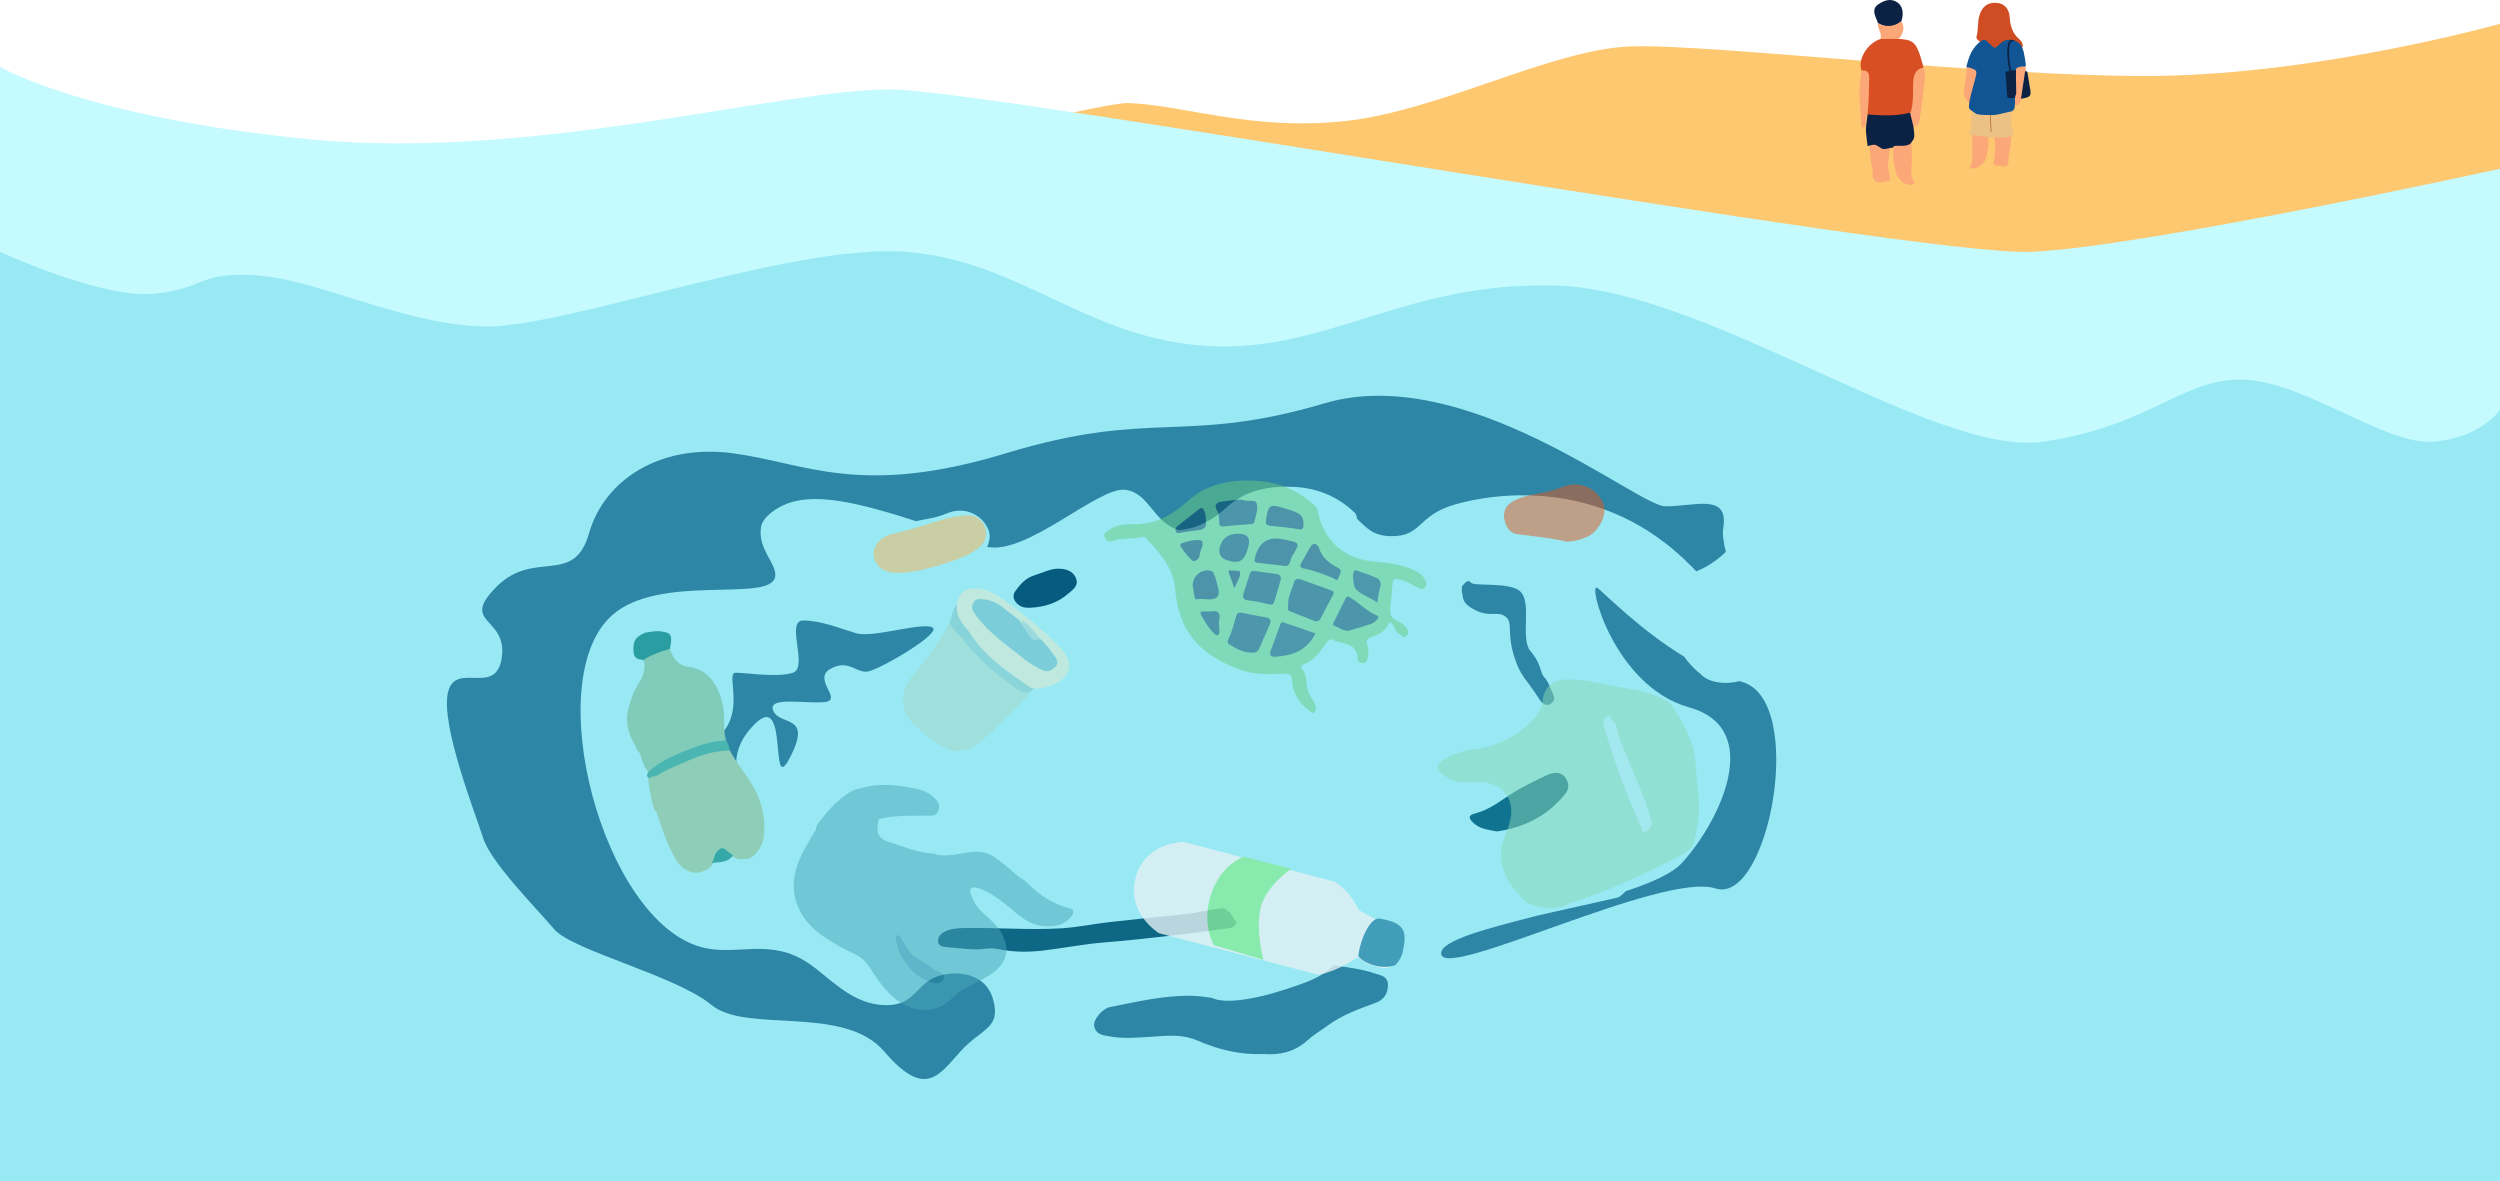 <?xml version="1.0" encoding="UTF-8"?>
<svg id="Layer_2" data-name="Layer 2" xmlns="http://www.w3.org/2000/svg" viewBox="0 0 3364 1589.35">
  <g id="Scrollytelling_-llustrations" data-name="Scrollytelling -llustrations">
    <path d="M0,1589.35h3364V32.01s-240.82,67.57-461.01,70.1-602.66-43.67-709.33-39.62-258.35,87.38-385.01,100.57-217.64-22.33-291.18-24.38S0,510.49,0,510.49v1078.86Z" style="fill: #fdc870; stroke-width: 0px;"/>
    <path d="M0,1589.35h3364V227.06s-478.53,105.29-630.91,111.81S1343.38,122.44,1200.14,120.4s-481.52,96.52-783.24,67.05S0,89.92,0,89.92v1499.43Z" style="fill: #c5faff; stroke-width: 0px;"/>
    <path d="M0,1589.35h3364V551.6s-24.97,37.15-89.08,42.71-171.68-79.74-254.47-83.37-124.47,61.81-270.49,83.37-450.22-203.83-655.26-209.99-308.36,90.85-470.42,81.2-250.65-114.5-404.63-126.64-463.34,104.46-571.52,100.44-219.28-62.31-300.3-68.59-70.16,17.65-140.74,24.54S0,338.88,0,338.88v1250.47Z" style="fill: #98e9f4; stroke-width: 0px;"/>
    <path d="M823.8,827.7c64.38-56.86,212.15-16.1,219.22-51.39,3.38-16.85-23.65-36.8-19.07-66.56.91-5.9,4.38-11.97,11.87-18.31,37.18-31.46,93.35-21.81,172.34,2.12,9.36,2.83,17.4,5.38,24.41,7.7,5.8-1.3,11.67-2.31,17.5-3.41,8.65-1.64,16.91-4.01,24.94-7.35,21.89-9.1,46.31.82,55.16,22.53,2.65,6.5,1.64,14.92-1.83,22.84,53.6,11.35,149.37-81.09,185.6-76.8,32.74,3.88,37.23,43.83,72.44,54.27,25.32-1.93,45.53-13.67,64.72-31.14,25.48-23.21,57.93-28.87,91.51-26.94,29.96,1.72,56.45,12.51,78.67,33.12,1.9,1.77,3.5,3.14,4.02,5.99.24,1.31.5,2.6.78,3.88,13.06,11.88,20.7,22.49,44.65,23.17,42.97,1.22,35.34-27.74,87.22-42.66,51.88-14.92,199.36-38.5,318.74,84.02,2.03,2.08,3.99,4.09,5.91,6.03,14.63-6.04,27.85-14.74,39.71-26.18-3.09-12.32-4.89-23.97-3.45-32.8,7.69-47.27-40.72-27.89-78.31-28.56-37.59-.68-269.1-194.51-458.26-138.58-189.15,55.93-230.93,7.16-428.48,67.17-197.55,60.01-269.91,12.95-368.05,0-98.14-12.95-172.87,36.31-193.22,107.82-20.36,71.5-73.5,21.06-124.18,71.6s14.29,40.05,6.91,94.87c-7.37,54.82-62.69,3.89-72.58,48.02-9.89,44.13,37.36,163.31,47.42,195.57s71.62,94.46,95.77,122.79,163.77,62.25,211.12,101.52,178.09-1,232.88,62.91c54.79,63.91,73.08,32.22,102.34,0,29.26-32.22,55.05-30.66,44.09-70.07-10.96-39.41-56.4-39.95-80.67-28.74-24.27,11.22-26.93,40.41-71.73,35.9-40.89-4.12-67.76-36.64-95.27-55.41-52.76-35.99-97.29-9.2-145.12-22.24-132.86-36.24-217.97-359.9-119.72-446.67Z" style="fill: #2e86a6; stroke-width: 0px;"/>
    <path d="M1968.77,804.86c1.39,8.25,11,13.31,15.91,15.9,19.38,10.21,30.13,1.2,40.64,8.58,11.22,7.88,1.91,20.22,11.8,52.93,8.6,28.47,16.64,30.8,33.46,57.49,2.21,3.51,4.72,6.86,8.67,8.25,3.29,1.15,7.14.13,10.35-3.76,2.87-3.48,1.79-6.55.58-9.19-3.81-8.29-6.36-17.64-12.42-24.02-1.88-1.98-3.13-4.93-3.94-7.92-1.13-4.2-2.59-8.1-4.34-11.74-3.81-7.94-8.23-13.08-10.14-15.34-14.35-16.98,3.24-66.5-14.58-80.97-14.75-11.98-61-5.82-65.35-11.02-.23-.27-1.43-1.88-3.28-2.07-1.19-.13-2.58.39-4.32,1.98-1.49,1.57-2.98,3.15-4.48,4.72-.26,1.91-.47,4.53-.25,7.61,0,0,.98,4.42,1.68,8.58Z" style="fill: #2e86a6; stroke-width: 0px;"/>
    <path d="M2288.36,906.97c-6.46-4.78-11.88-10.52-17.06-16.69-1.82-2.16-3.47-4.35-4.98-6.57-58.87-35.64-106.41-84.56-116.66-92.51-14.44-11.2,21.3,132.2,123.46,160.73,102.16,28.53,40.3,154.33-9.81,209.13-12.97,14.19-41.14,26.73-75.72,38.18-6.81,7.02-10.16,8.39-10.16,8.39l-68.1,15.25-38.04,8.52c-71.03,18.04-133.42,34.23-132.07,51.98,2.84,37.17,297.46-110.88,369.26-87.89,71.8,22.99,123.89-256.28,33.99-278.4-.75-.18-1.49-.38-2.23-.58-18.17,5.24-42.03,1.97-51.89-9.53Z" style="fill: #2e86a6; stroke-width: 0px;"/>
    <path d="M1849.82,1309.84c-17.05-5.81-34.91-7.95-52.68-10.61-1-.15-1.99-.28-2.98-.41-1.51,1.78-3.23,3.51-5.22,5.19-12.1,10.23-26.56,16.1-41.29,21.26-24.19,8.46-48.6,16.01-72.64,19.5-2.83.5-5.71.86-8.64,1.08-3.39.35-6.77.62-10.14.78-10.43.19-18.46-.68-25.71-3.92-9.83-1.47-19.7-2.69-29.54-2.78-36.51-.34-71.95,8.27-107.52,15.2-9.85,1.92-22.15,16.46-21.2,24.73,1.41,12.28,12.25,13.24,21.21,14.79,17.81,3.09,35.81,1.75,53.77.58,21.42-1.4,42.46-4.34,63.76,4.82,27.4,11.78,56.28,19.63,89.15,18.21,20.43,1.79,41.33-2.22,59.07-18.31,8.11-7.35,17.78-12.96,26.64-19.49,19.64-14.47,42.19-22.7,64.85-30.91,10.8-3.91,17.06-12.13,16.89-24.39-.16-11.92-10.09-12.71-17.77-15.32Z" style="fill: #2e86a6; stroke-width: 0px;"/>
    <path d="M989.84,1078.4c-13.71,22.67-88.38-44.76-34.29-78.29s18.72-94.86,34.31-94.86,55.97,6.86,77.12,0-10.44-70.29,13.71-70.29,48.95,10.48,71.43,17.14,87.24-15.05,102.29-8-70.29,56.57-86.29,59.43-26.29-17.33-50.86-3.43,17.71,41.71-7.43,44.57-78.48-8.43-69.14,12.07,52.38,3.74,22.86,61.64-.95-90.29-47.43-44.57-12.57,81.9-26.29,104.57Z" style="fill: #2e86a6; stroke-width: 0px;"/>
    <path d="M1387.4,817.72c-7.18.47-13.84-.37-19.18-5.86-5.04-5.17-5.87-11.15-1.82-16.76,6.58-9.12,13.9-17.47,25.5-20.93,11.4-3.41,22.04-9.64,34.5-8.89,9.67.59,18.32,3.82,21.71,13.51,3.47,9.91-4.46,14.57-10.9,20.17-14.42,12.53-31.29,17.68-49.8,18.76Z" style="fill: #065c7f; stroke-width: 0px;"/>
    <path d="M2014.25,1118.81c-11.54-2.29-23.33-3.21-32.17-11.96-6.73-6.65-5.96-10,3.06-12.35,15.06-3.92,27.8-12.26,40.32-20.9,17.39-11.99,36.32-21.11,55.23-30.2,14.7-7.06,25.14-2.94,28.94,9.8,1.8,6.05-.3,11.15-3.61,15.26-23.66,29.4-54.97,45.04-91.78,50.35Z" style="fill: #107390; stroke-width: 0px;"/>
    <path d="M1652.94,1224.86c3.47,5.24,6.94,10.48,10.4,15.72-.5,6.35-5.49,7.92-11.18,8.68-55.44,7.37-110.88,14.43-166.57,18.9-27.21,2.18-54.29,7.6-81.49,10.83-20.15,2.39-40.21,2.3-59.87-1.66-5.46-1.1-11.49-1.66-17.08-.83-17.94,2.65-35.05-.75-52.46-1.97-5.56-.39-11.52-1.22-12.32-6.89-.9-6.33,3.24-11.45,9.68-14.46,7.73-3.61,16.19-4.23,24.42-4.4,43.74-.9,87.16,2.96,131.02.41,21.6-1.25,42.89-5.86,64.37-8.26,33.33-3.71,66.66-7.37,100.02-10.46,15.5-1.44,30.54-5.58,45.93-7.55,6.09-.78,11.43-2.52,13.83,4.19,0,0,.85-.14.91-.31.22-.62.27-1.29.38-1.93Z" style="fill: #0f6786; stroke-width: 0px;"/>
    <g style="opacity: .5;">
      <path d="M2044.34,1204.39c-5.67-5.7-10.16-12.19-14.35-19.07-12.11-19.84-13.49-40.05-4.28-61.38,3-6.94,5.13-14.37,6.72-21.78,5.8-27.01-10.57-48-38.74-49.76-7.97-.5-16-.38-23.99-.09-11.22.41-20.59-4.04-28.89-10.85-8.84-7.25-8.74-12.66.83-18.75,12.74-8.1,27.17-12.62,41.93-14.51,32.45-4.17,59.38-18.01,81.31-42.19,6.4-7.05,10.12-14.88,11.16-24.22,1.86-16.7,13.33-27.23,30.5-27.48,23.41-.34,46.12,4.92,68.84,9.56,18.07,3.69,36.68,5.04,53.89,12.58,9.14,4.01,17.94,8.58,23.44,17.11,15.07,23.35,27.5,47.62,29.07,76.37,1.13,20.63,4.87,41.06,4.45,61.86-.25,12.49-2.92,24.49-5.46,36.53-2.32,11-9.24,17.69-19.52,22.97-48.51,24.91-97.49,48.59-149.92,64.31-18.06,12.49-56.22,6.1-67.01-11.22Z" style="fill: #88d8b4; stroke-width: 0px;"/>
      <path d="M2222.36,1105.82c.21,7.8-3.86,12.04-8.22,13.55-5.8,2.01-4.83-4.93-6.24-7.91-20.48-43.14-35.74-88.23-49.62-133.83-1.69-5.56-.94-10.81,3.68-13.54,5.26-3.11,5.76,3.72,8.43,6.04,6.98,6.06,5.4,15.42,8.57,22.99,11.88,28.37,23.64,56.79,34.98,85.38,3.72,9.37,6,19.31,8.43,27.32Z" style="fill: #ade5ea; stroke-width: 0px;"/>
    </g>
    <g style="opacity: .8;">
      <g>
        <path d="M1772.98,1311.34l-75.64-19.71-137.92-35.94s-44.33-27.09-31.23-75.01c13.1-47.91,64.74-47.78,64.74-47.78l202.38,53.38c13.51,7.92,24.59,20.86,33.33,38.64l23.42,12.53,23.44,5.72s19.04,3.34,11.27,34.89c-7.77,31.56-29.53,23.83-29.53,23.83l-18-5.07-12.81-8.49s-12.29,9.02-29.67,16.3c-17.39,7.27-23.78,6.71-23.78,6.71Z" style="fill: #e4f0f4; stroke-width: 0px;"/>
        <path d="M1700.06,1291.51l-66.34-19.6s-17.21-26.51-4.57-67.2c12.64-40.69,44.16-51.97,44.16-51.97l64.18,16.28s-34.92,23.22-41.47,53.99c-6.55,30.77,4.04,68.5,4.04,68.5Z" style="fill: #86ea9b; stroke-width: 0px;"/>
        <path d="M1828,1287.32c10.92,11.71,35.31,17.23,49.67,11.25,4.87-5.19,8.56-11.43,9.97-18.14,5.69-27.13,3.59-38.73-31.82-44.49-16.31-.34-28.73,42.13-27.82,51.38Z" style="fill: #2d8aab; stroke-width: 0px;"/>
      </g>
    </g>
    <g>
      <path d="M899.91,1137.93c-6.72-15.02-11.82-30.63-16.98-46.21-1.84-1.29-3.1-3.03-3.61-5.2-3.02-12.82-6.11-25.63-7.16-38.82.37-2,1.31-3.57,3.31-4.32,20.35-7.71,39.23-18.78,59.69-26.25,11.52-4.2,23.34-7.11,35.39-9.15,3.99-.68,8.12-1.53,11.52,1.85,8.02,15.31,19.11,28.6,28.27,43.16,12.99,20.65,19.63,42.9,17.93,67.39-.75,10.77-4.04,20.58-11.6,28.65-2.84,3.03-6.02,5.45-10.12,6.48-6.77.69-13.6,1.86-19.73-2.47-3.53-1.92-6.94-4.03-10.26-6.31-5.17-3.54-7.39-2.97-10.93,2.4-2.62,3.98-3.19,8.92-6.04,12.79-2.86,3.82-5.66,7.72-10.61,9.1-12.65,7.58-28.84,2.24-38.91-13.4-3.98-6.18-6.82-13.09-10.18-19.66Z" style="fill: #8eceb8; stroke-width: 0px;"/>
      <path d="M901.36,873.11c4.59,13.6,11.93,23.65,28.01,24.68,5.23.34,10.28,3.48,15.41,5.34,18.45,12.17,25.48,30.66,28.8,51.37,2.16,13.46-.88,27.28,3.19,40.56-.44,5.1-4.74,3.89-7.63,4.32-30.09,4.4-57.14,16.63-83.21,31.6-4.46,2.56-6.8,8.31-12.85,8.33-6.68-7.12-9.14-16.25-11.92-25.22-.26-.51-.53-1.02-.79-1.53-2.55-2.31-4.18-5.18-5.1-8.48-9.53-15.86-14.53-32.49-9.62-51.16,3.25-12.33,7.72-24.12,14.62-34.81,5.86-9.08,8.19-18.67,6.46-29.29-1.41-2.92.54-4.51,2.56-5.77,8.52-5.33,18.27-7.69,27.54-11.21,1.61-.61,3.28-.08,4.53,1.26Z" style="fill: #81cbbb; stroke-width: 0px;"/>
      <path d="M872.61,1038.53c17.85-16.47,40.16-24.7,62.22-33.18,12.21-4.69,24.9-8.02,38.12-8.62,1.48-.07,2.81-.48,3.8-1.66,2.72,4.57,4.18,9.6,5.31,14.74-19.73.32-38.28,5.88-56.04,13.76-13.97,6.2-28.51,11.37-41.42,19.78-3.35,2.18-8.02.42-10.65,4.1-4.61-2.34-3.92-5.49-1.35-8.92Z" style="fill: #4bb6b1; stroke-width: 0px;"/>
      <path d="M901.36,873.11c-11.59,3.29-22.85,7.44-33.44,13.26-.65.36-.81,1.62-1.19,2.46-1.78-1.54-4.05-1.11-6.11-1.55-5.06-1.07-7.64-4.24-8.08-9.47-1.27-14.97,1.93-20.48,15.77-26.56,7.46-1,14.71-2.9,22.52-1.47,11.1,2.04,13.02,3.72,12.06,14.91-.24,2.83-1,5.61-1.53,8.42Z" style="fill: #2a9da2; stroke-width: 0px;"/>
      <path d="M986.43,1150.85c-6.99,10.31-18.14,9.08-28.43,10.25,2.98-4.58,2.9-10.5,6.47-14.82,3.67-4.44,7.47-7.27,12.92-2.18,2.73,2.55,6.01,4.52,9.05,6.75Z" style="fill: #37a8aa; stroke-width: 0px;"/>
    </g>
    <g style="opacity: .5;">
      <path d="M1155.66,1061.48c27.27-8.81,54.46-5.25,81.52.93,8.24,1.88,15.28,6.49,21.37,12.39,4.91,4.76,6.75,10.07,3.87,16.89-2.68,6.35-7.95,5.85-13.08,5.88-20,.13-40.05-.67-59.86,3.08-2.28.43-4.51,1.16-6.76,1.75-1.19,1.3-.64,2.98-.96,4.47-3.19,14.42.91,22.23,15.3,26.47,19.37,5.71,37.97,14.53,58.68,15.13,2.31.07,4.35,1.63,6.68,1.94,14.19,1.94,27.96-1.44,41.74-3.68,13.96-2.27,26.19.53,37.49,8.92,10.46,7.76,20.16,16.39,30.02,24.86,9.39,4.37,15.43,12.86,23.29,19.12,12.54,9.98,26.08,17.62,41.58,21.88,3.67,1.01,8.79,1.28,7.67,7.5-10.98,20.51-38.46,20.33-55.6,13.3-14.84-6.09-25.47-17.94-37.82-27.41-10.18-7.81-20.69-14.96-32.86-19.26-3.63-1.28-7.99-3.05-11.1-.02-3.08,3-.35,6.97.76,10.26,2.97,8.77,7.92,16.12,15,22.41,9.68,8.6,19.59,16.95,25.86,28.92,13.15,25.11,2.04,42.65-16.37,54.63-8.27,5.38-17.3,9.6-26.11,14.1-8.17,4.17-16.47,8.47-22.72,15.05-27.85,29.28-61.59,18.47-82.85-.67-12.97-11.69-22.19-26.26-31.6-40.6-5-7.61-11.34-12.57-19.33-16.27-14.21-6.57-27.87-14.13-40.81-22.99-11.5-7.87-21.44-16.92-28.96-29.05-17.88-28.88-13.4-57.13.97-85.29,5.2-10.18,11.46-19.82,17.24-29.71.11-3.48,1.35-6.53,3.46-9.27,12.4-16.13,25.59-31.43,43.47-41.9,3.4-1.99,6.83-3.61,10.83-3.74Z" style="fill: #47a7b8; stroke-width: 0px;"/>
      <path d="M1205.68,1264.44c.41-2.31-.66-5.54,2.46-5.93,2.47-.31,3.93,2.34,4.95,4.42,5.54,11.38,12.19,22.77,23.51,28.2,9.38,4.5,16.35,12.06,25.65,16.27,3.78,1.71,9.82,3.54,8.03,8.76-1.89,5.47-7.75,7.83-13.72,6.43-15.06-3.52-27.09-12.31-36.1-24.36-7.43-9.94-13.68-20.95-14.78-33.79Z" style="fill: #21839d; stroke-width: 0px;"/>
    </g>
    <g style="opacity: .5;">
      <path d="M1869.86,837.1c-4.36,10.92-12.99,16.42-23.44,19.72-6.06,1.91-9.36,4.87-6.21,12.05,2.22,5.06.99,10.77.18,16.17-.5,3.35-1.81,6.74-5.6,7.17-4.04.46-7.92-1.99-8.03-5.8-.68-22.69-21.04-19.08-33.71-25.59-3.68-1.89-5.99,1.28-7.98,3.96-8.63,11.59-16.12,24.33-31.16,29.18-2.9.93-3.72,3.78-1.74,6.2,5.73,7,5.63,15.41,6.46,23.7.67,6.67,4.35,12.22,7.7,17.84,1.86,3.11,3.99,6.14,4.03,9.96.03,2.5.56,5.28-2.06,6.91-2.95,1.84-4.58-.7-6.54-2.17-13.78-10.31-22.46-23.65-23.3-41.11-.41-8.51-5.44-8.94-11.85-8.65-20.39.91-41.02,1.16-60.26-6.16-55.69-21.2-80.65-54.64-85.2-108.27-2.43-28.68-20.67-47.91-38.58-67.53-2.3-2.52-5.3-2.54-8.09-1.8-11.99,3.17-24.74.63-36.55,4.92-4.78,1.74-8.47.85-11.05-3.82-3.09-5.59,1.24-8.14,4.59-10.57,10.28-7.43,22.69-8.15,34.46-8.09,29.15.15,51.56-12.14,72.73-31.42,25.48-23.21,57.94-28.87,91.52-26.94,29.96,1.72,56.45,12.51,78.67,33.12,1.9,1.77,3.5,3.14,4.02,5.99,7.32,40.31,34.64,65.38,74.55,69.37,19.09,1.91,38.36,3.43,56.06,12.18,6.05,2.99,11.36,6.57,14.33,12.76,1.59,3.3,2.83,7.02-.2,10.17-3.1,3.22-6.45,1.86-9.94.14-8.13-3.99-15.81-9.13-24.88-10.84-3.59-.68-8.31-2.53-8.86,4.18-.93,11.56-1.9,23.12-3.13,34.65-.83,7.8,1.64,13.24,9.1,16.61,4.94,2.23,9.42,5.5,12.82,9.91,2.83,3.67,2.91,7.65-.4,10.84-3.43,3.31-5.62-.96-8.42-2-7.82-2.9-6-13.6-14.02-16.92Z" style="fill: #66cc7e; stroke-width: 0px;"/>
      <path d="M1733.49,814.29c-1.2-10.04,4.64-19.66,7.53-30.05,1.43-5.14,5.06-6.02,9.25-4.57,13.69,4.74,27.24,9.84,40.89,14.7,3.75,1.34,4.05,3.38,2.29,6.64-5.52,10.2-11.02,20.41-16.25,30.75-2.03,4.02-4.69,5.23-8.76,3.64-10.46-4.09-20.9-8.2-31.36-12.3-3.51-1.37-5.41-3.58-3.58-8.81Z" style="fill: #004160; stroke-width: 0px;"/>
      <path d="M1685.06,878.36c-11.44-.15-20.97-5.06-30.29-10.84-3.33-2.07-3.36-4.24-1.93-7.18,4.77-9.81,7.44-20.34,10.37-30.76,1.17-4.16,2.74-6.12,7.53-5.08,10.94,2.37,21.97,4.31,32.99,6.31,5.69,1.03,7.22,4.13,4.97,9.27-4.77,10.91-9.72,21.75-14.34,32.73-1.87,4.45-5.36,5.41-9.31,5.55Z" style="fill: #014463; stroke-width: 0px;"/>
      <path d="M1770.07,852.28c-11.4,23.04-30.91,29.87-53.5,31.42-6.52.45-8.82-2.23-6.56-8.45,4.2-11.57,8.69-23.04,12.58-34.7,1.82-5.45,4.9-2.83,7.66-1.9,13.05,4.37,26.04,8.9,39.82,13.64Z" style="fill: #024766; stroke-width: 0px;"/>
      <path d="M1730.22,761.68c-14.7-1.72-26.56-3.13-38.43-4.47-3.39-.38-4.19-2.32-3.48-5.3.25-1.06.6-2.09.88-3.14q7.8-29.58,38.33-22.93c.71.15,1.4.4,2.11.54,19.74,3.86,20.1,4.08,9.37,21.5-3.04,4.93-2.81,13.45-8.78,13.81Z" style="fill: #01405f; stroke-width: 0px;"/>
      <path d="M1723.37,780.1c-2.88,9.72-5.8,19.43-8.61,29.17-1.12,3.9-3.06,4.86-7.23,3.86-9.14-2.2-18.4-4.35-27.73-5.22-7.87-.73-7.94-4.74-6.24-10.27,2.56-8.31,5.63-16.47,7.99-24.83,1.18-4.18,3.62-5,7.25-4.48,9.32,1.32,18.6,2.88,27.95,3.92,5.06.56,7.23,2.72,6.61,7.85Z" style="fill: #004160; stroke-width: 0px;"/>
      <path d="M1665.51,672.29c3.03.27,5.73,0,8.05.82,5.82,2.04,15.35-1.25,17.19,3.59,2.79,7.32-.92,16.15-2.45,24.28-.86,4.58-4.21,4.15-7.44,4.41-11.21.9-22.44,1.58-33.6,2.9-4.88.58-6.8-.8-6.74-5.57.07-5.11.07-10.48-2.53-14.89-5.47-9.26-.53-11.96,7.48-13.07,6.82-.95,13.67-1.69,20.04-2.47Z" style="fill: #014160; stroke-width: 0px;"/>
      <path d="M1813.51,848.99c-7.91-.77-12.75-5.06-18.48-7.25-2.2-.84-1.04-3.1-.25-4.69,5.33-10.68,10.73-21.33,16.02-32.03,1.7-3.45,3.74-2.37,6.13-.92,12.37,7.5,22.34,18.56,36,24.18,3.01,1.24,1.52,3.33.14,5.2-2.98,4.04-7.36,5.88-11.85,7.3-9.64,3.04-19.38,5.77-27.72,8.22Z" style="fill: #014261; stroke-width: 0px;"/>
      <path d="M1665.98,718.15q18.93-.1,13.56,18.02c-.31,1.04-.49,2.12-.79,3.16-4.73,16.06-12.2,19.98-28.19,14.3-7.85-2.79-11.35-8.53-9.27-16.94q4.55-18.44,24.69-18.54Z" style="fill: #014160; stroke-width: 0px;"/>
      <path d="M1769.13,731.81c2.62.88,4.7,2.63,5.46,5.02,4.23,13.4,13.88,21.32,25.99,27.34,7.13,3.55,1.49,9.09.46,13.29-1.44,5.87-4.97,1.23-7.43.28-12.46-4.81-24.79-10.09-38.02-12.49-5.79-1.05-7.47-3.12-4.15-8.53,3.97-6.47,7.44-13.25,11.24-19.82,1.44-2.5,3.11-4.95,6.45-5.08Z" style="fill: #01405f; stroke-width: 0px;"/>
      <path d="M1753.96,705.01c.15,4.78.2,8.37-6.97,7.09-12.44-2.22-25.09-3.36-37.69-4.6-5.31-.52-6.53-2.72-5.75-7.81,3.21-20.71,4.89-21.93,24.56-15.81,5.17,1.61,10.43,3.08,15.36,5.28,8.43,3.76,10.4,7.12,10.49,15.86Z" style="fill: #01405f; stroke-width: 0px;"/>
      <path d="M1604.89,788.31c-.51-13.51,12.78-23.61,24.45-20.19,1.93.56,3.03,1.64,3.69,3.49.96,2.72,2.55,5.3,3.1,8.09,1.58,8.02,6.91,18.55,1.57,23.68-6.3,6.06-17.95,1.13-27.15,2.99-2.78.56-3.01-2.41-3.37-4.56-.82-4.99-1.69-9.97-2.29-13.5Z" style="fill: #01405f; stroke-width: 0px;"/>
      <path d="M1853.16,810.93c-9.49-7.46-21.27-9.9-29.19-18.8-2.82-3.17-4.77-20.79-2-23.71.6-.64,1.97-1.22,2.69-.97,9.46,3.32,19.13,6.23,28.17,10.47,4.1,1.92,6.08,6.43,4.37,12.05-1.96,6.46-2.63,13.31-4.04,20.96Z" style="fill: #034866; stroke-width: 0px;"/>
      <path d="M1622.68,701.75c1.64,7.38-2.54,10.83-10.5,11.67-7.55.8-15.06,2.1-22.56,3.29-2.88.46-5.99,1.66-7.58-1.89-1.21-2.7.47-5.22,2.35-6.74,9.83-8,19.75-15.89,29.88-23.5,3.38-2.54,5.14.43,6.44,3.25,1.89,4.08,1.92,8.44,1.98,13.92Z" style="fill: #013f5e; stroke-width: 0px;"/>
      <path d="M1618.17,733.05c-.39,1.57-.41,3.19-1.14,4.34-3.73,5.87-.32,16.26-10.98,17.69-2.5.34-16.89-17.14-17.65-20.75-.38-1.8.3-2.78,1.78-3.34,7.85-2.94,15.91-4.79,24.37-4.21,4.39.3,3.66,3.54,3.62,6.26Z" style="fill: #013e5c; stroke-width: 0px;"/>
      <path d="M1629.82,822.79c8.14-1.69,13.12.97,10.69,12.28-1.01,4.73.76,9.99.35,14.93-.37,4.47-2.46,6.75-6.94,2.58-7.51-6.97-12.28-15.81-17.41-24.43-1.92-3.23-1.65-5.51,2.93-5.38,2.88.08,5.77.01,10.37.01Z" style="fill: #01415f; stroke-width: 0px;"/>
      <path d="M1653.71,767.35c5.16.56,14.7.51,14.88,1.8,1.13,7.88-4.51,14.18-7.61,22.37-2.87-7.88-5.31-14.48-7.65-21.11-.21-.58.15-1.36.38-3.06Z" style="fill: #013957; stroke-width: 0px;"/>
    </g>
    <path d="M1211.34,770.93c-8.81.16-15.46-.62-21.51-3.61-17.07-8.41-19.17-29.4-4.32-41.5,4.81-3.92,10.46-6.55,16.32-7.74,22.99-4.69,45.03-12.55,67.45-19.16,9.98-2.95,20.24-4.91,30.65-5.49,12.36-.69,21.05,4.96,25.23,15.73,4.01,10.33,1.35,19.83-8.1,27.82-9.64,8.15-21.15,12.83-32.89,16.93-24.31,8.51-48.9,15.86-72.82,17.01Z" style="fill: #fdb556; opacity: .5; stroke-width: 0px;"/>
    <path d="M2107.56,728.84c-21.51-5.31-43.53-7.1-65.41-9.97-11.05-1.45-16.78-10.85-18.14-21.88-1.31-10.57,3.39-17.97,12.8-22.96,12.76-6.76,26.83-8.82,40.65-11.44,8.65-1.64,16.91-4.01,24.94-7.35,21.89-9.1,46.31.82,55.17,22.53,5.9,14.46-6.31,38.43-23.38,45.26-8.45,3.38-17.22,5.87-26.62,5.8Z" style="fill: #e4561b; opacity: .5; stroke-width: 0px;"/>
    <g style="opacity: .5;">
      <path d="M1334.5,984.84c-7.73,5.83-14.03,13.44-22.48,18.38-8.32,4.86-17.26,7.67-26.99,7.57-23.4-5.82-39.89-21.98-56.51-37.88-12.51-11.97-15.45-26.59-11.8-43.06,1.81-8.19,6.55-14.6,11.75-20.81,17.22-20.57,33.08-42.09,46.08-65.62,1.01-1.83,2.07-3.64,3.11-5.46,2.36-.99,2.68,1.2,3.56,2.37,5.21,6.99,12.03,12.64,16.79,20.01,11.95,13.4,23.58,27.01,37.78,38.29,8.89,7.06,17.45,14.55,26.67,21.21,6.85,4.95,13.32,10.96,22.92,9.25.96-.17,1.65.71,1.13,1.89-12.13,15.17-26.57,28.12-40.51,41.52-4.09,3.93-7.43,8.45-11.48,12.36Z" style="fill: #a5d6c4; stroke-width: 0px;"/>
      <path d="M1287.57,812.27c1.91-14.09,11.34-21.38,26.24-20.7,14.76.67,26.79,8.11,38.04,16.25,27.12,19.61,53.08,40.71,76.03,65.23,2.57,2.75,4.91,5.83,6.81,9.08,6.97,11.92,4.61,24.45-6.33,32.91-10.94,8.45-23.84,11.17-37.32,11.86-3.58,1.01-6.41-.57-9.29-2.42-17.83-11.45-34.65-24.22-50.65-38.1-9.78-8.49-17.14-19.03-25-29.16-4.1-5.73-8.35-11.35-12.76-16.83-6.77-8.43-9.83-17.51-5.78-28.11Z" style="fill: #e5eac8; stroke-width: 0px;"/>
      <path d="M1308.03,856.53c19.96,28.43,47.99,47.73,76.04,66.98,2.11,1.45,4.64,2.27,6.98,3.38-1.52,1.36-3.03,2.72-4.55,4.08-10.31,3.52-17.4-3.19-24.39-8.47-15.24-11.5-30.95-22.59-43.89-36.77-7.4-8.1-16.37-14.88-21.72-24.79,3.15-3.28,7.13-4.38,11.53-4.42Z" style="fill: #7bc1c0; stroke-width: 0px;"/>
      <path d="M1308.03,856.53c-3.21,3.13-7.03,4.64-11.53,4.42-6.4-7.57-14.2-13.99-18.84-23,2.97-8.69,4.5-17.93,9.91-25.68-1.78,13.97,4.9,24.5,13.67,34.32,2.65,2.97,4.55,6.61,6.79,9.94Z" style="fill: #73bec0; stroke-width: 0px;"/>
      <path d="M1399.35,859.38c7.83,6.68,13.53,15.21,19.75,23.24,3.26,4.21,5.62,9.76,1.22,14.28-5.13,5.26-10.52,8.29-17.78,4.83-10.56-5.03-20.25-11.41-29.31-18.73-20.82-16.82-43.08-32.07-59.33-53.92-1.55-2.08-2.94-4.29-4.29-6.51-2.69-4.42-1.64-8.87.83-12.79,2.45-3.9,6.77-3.71,10.87-3.54,10.34.45,19.35,4.45,27.45,10.55,7.94,5.98,15.66,12.25,23.48,18.39,3.06,4.67,5.88,9.47,9.02,14.1,4.55,6.7,9.83,10.72,18.1,10.09Z" style="fill: #5eb2bf; stroke-width: 0px;"/>
      <path d="M1399.35,859.38c-7.8,3.84-9.22,3.26-14.46-5.17-1.91-3.07-4-6.05-6.32-8.7-2.6-2.97-3.36-6.36-2.89-10.33,9.51,5.99,16.56,15.13,23.68,24.19Z" style="fill: #9cccc3; stroke-width: 0px;"/>
    </g>
    <g>
      <g>
        <path d="M2514.98,184.94s1.67,27.01,2.4,31.24,2.66,12.2,2.69,15.57-.84,6.16.48,8.01,2.41,4.04,5.26,5.16,10.53-.26,12.89-.83,4.15.37,4.29-3.19c.14-3.57-3.01-10.7-2.17-21.23.83-10.53,3-22.47,3-22.47l3.59,1.31s.14,18.46,1.03,20.89,2.69,14.22,4.44,17.26c1.76,3.03,7.53,9.54,9.29,9.83s6.56,2.15,8.66,2.15,4,.2,4.54-1.42l.54-1.62s-3.17-3.22-3.95-13.26.72-7.54.7-18.46c-.01-10.93-.22-11.77-.7-16.68s.45-11.79.45-11.79l-57.43-.48Z" style="fill: #fba778; stroke-width: 0px;"/>
        <path d="M2558.41,28.73c3.82-11.07,1.74-21.07-5.81-25.85-8.98-5.68-17.74-2.05-25.06,2.86-9.46,6.36-4.69,15.09-1.34,23.06.28.64.31,1.39.44,2.09,11.12,7.11,21.68,6.03,31.76-2.16Z" style="fill: #0c2245; stroke-width: 0px;"/>
        <path d="M2526.65,30.89c.02.59.08,1.56.24,2.73.93,6.87,3.6,8.5,3.85,14.02.12,2.76,0,4.96,0,4.96l23.87-.29c.95-.9,7.47-7.23,6.51-16.07-.36-3.33-1.67-5.9-2.71-7.52-1.83,1.5-7.45,5.72-15.85,6.19-8.02.45-13.86-2.77-15.91-4.03Z" style="fill: #fba778; stroke-width: 0px;"/>
        <path d="M2504.78,94.76s-3.7,25.93-2.36,39.66,1.35,36.67,3.39,37.2,4.47-2.33,4.47-2.33c0,0,4.35-32.06,5.07-37.54s-.01-27.88-.01-27.88c0,0-.76-5.72-2.76-7.6s-7.81-1.51-7.81-1.51Z" style="fill: #fba778; stroke-width: 0px;"/>
        <path d="M2587.67,90.63s2.74,3.17,2.55,12.25c-.18,9.08-6.17,52.19-6.85,56.21s-1.92,8.58-3.8,9.61-10.33.72-10.33.72l-1.15,3.86-4.25-23.15,4.06-7.75,3.12-27.37,5.14-18.65,11.52-5.73Z" style="fill: #fba778; stroke-width: 0px;"/>
        <path d="M2513.18,153.36s-2.11,14.89-2.39,18.86c-.29,3.97.79,12.83,1.2,16.01l1.07,8.5s4.56-1.87,8.82-1.98,8.84,5.57,12.6,5.76c3.76.18,10-1.66,10-1.66h2.84s-.66-.32,1.33-2.12,17.97,1.96,22.82-4.42c4.85-6.38,3.43-5.85,4.21-7.53s-.75-13.5-.75-13.5l-4.8-20.12s-22.82,3.76-29.27,3.55-27.68-1.35-27.68-1.35Z" style="fill: #0c2245; stroke-width: 0px;"/>
        <path d="M2515.17,105.45c-.33,16.18-.28,32.36-2.46,48.43,19.54,1.73,39.05,2.65,58.29-2.55,0-.01,0-.02,0-.03,3.73-12.23,3.03-25.04,3.31-37.46.26-11.38,1.65-19.92,13.95-23.04h0c-1.42-5.11-2.61-10.3-4.28-15.33-6.26-18.87-10.69-22.2-30.16-23.22h.01s-.01,0-.02,0c-7.89.1-15.78.2-23.67.28,0,0,0,0-.01.01-17.74,5.89-30.66,27.6-25.24,42.39,7.88-.83,10.44,2.76,10.28,10.52Z" style="fill: #d84f23; stroke-width: 0px;"/>
      </g>
      <g>
        <path d="M2646.46,90.16c1.64-.08,5.71-.08,10.1,1.93,3.8,1.74,5.92,4.13,6.84,5.3-.85,27.72-4.2,41.84-10.06,42.35-1.16.1-2.42-.33-3.78-1.3-1.55-1.44-3.72-3.75-5.27-6.91-3.13-6.41-1.56-11.89-.28-18.59,1.01-5.27,2.15-12.95,2.45-22.78Z" style="fill: #fba778; stroke-width: 0px;"/>
        <path d="M2725.64,90.59c1.73,8.95-4.47,38.96-6.09,42.68-.08.18-.37.8-.61,1.69-.25.91-.13,1.03-.38,1.81-.23.74-.55,1.37-1.01,2.27-.39.78-.77,1.3-1.36,1.73-.45.33-1.08.51-2.37.68-2.66.35-2.65-2-4.41-4.93s-1.68-16.09,2.49-41.51c.22-1.1.74-3.01,2.18-4.89.91-1.2,2.28-2.99,4.71-3.51,1.8-.39,4.19-.09,5.63,1.43.87.92,1.13,2.02,1.23,2.55Z" style="fill: #fba778; stroke-width: 0px;"/>
        <path d="M2692.18,62.68c9.73-7.41,19.3-5.66,26.78,4.19.18.08.36.17.54.25,4.23-5.66,1.95-10.6-2.44-14.43-8.98-7.82-12.1-17.57-12.76-29.2-.69-12.15-7.65-18.9-17.68-19.67-11.62-.89-19.34,4.7-23.01,16.6-2.9,9.36-1.31,19.29-3.96,28.79-1.25,4.51,5.34,6.01,6.87,9.94h0c1.05.03,1.98.24,2.81.58,2.68-.12,4.94,1.31,6.85,2.98,5.54,4.86,10.22,4.38,16.02-.04Z" style="fill: #d04c22; stroke-width: 0px;"/>
        <path d="M2654.26,183.03c-.43,4.81-.19,9.69-.25,14.53-.94,8.55,2.31,17.5-2.6,25.71-1.09,1.82.35,2.83,2.12,3.37,5.05,1.56,15.72-5.59,17.54-10.76,3.76-10.7,5.2-21.59,4.55-32.83-10.13-.28-17.49-1.85-21.29-2.88.03.96.02,1.91-.07,2.85Z" style="fill: #fba778; stroke-width: 0px;"/>
        <path d="M2683.56,213.4c-.56,4.48-2.84,10.15,4.63,9.7,5.43-.32,14.72,5,14.5-7.73-.11-6.31,1.71-12.66,2.66-19,.36-5.23.73-10.46,1.09-15.69-4.37,1.11-12.67,2.75-23.72,2.82,3.23,9.77,2.1,19.85.84,29.89Z" style="fill: #fba778; stroke-width: 0px;"/>
        <path d="M2653.13,152.28s-.46,18.24-1.23,21.48c-.33,1.38-2.87,6.19-1.57,7.21.28.22.67.21.95.16,2.61.47,6.32,1.11,10.79,1.75,3.25.47,10.17,1.46,16.44,1.91,10.24.73,29.85.8,30.81-3.82.09-.41.06-1.04-.52-1.9-.98-3.96-1.86-8.45-2.44-13.41-.78-6.67-.84-12.69-.59-17.82l-52.51-2.02-.13,6.47Z" style="fill: #ebc283; stroke-width: 0px;"/>
        <path d="M2679.82,177.52c-.23-4.32-.48-8.23-.62-12.15-.17-4.65-.59-9.29-.27-13.95.08-1.19-.47-1.87-1.37-2.41-.23-.14-.5-.15-.73.04-.19.15-.25.42-.08.54,1.6,1.11.94,2.79.96,4.2.07,7.64.58,15.25.98,22.87.03.52-.02,1.17.64,1.27.44.07.51-.43.51-.41Z" style="fill: #b56e40; stroke-width: 0px;"/>
        <path d="M2645.9,90.41s2.8-14.05,8.27-22.69c5.48-8.64,12.85-14.51,16.3-14.21s9.95,10.33,13.69,10.63,9.04-10.62,18.55-10.63,14.05,4.29,16.03,6.5,4.16,9.12,4.16,9.12c0,0,4.04,18.68,2.76,19.86s-3.93-.25-6.91.77-4.61.79-6.03,3.18-1.26,46.08-1.45,48.27-.12,4.91-1.6,6.37-1.51,2.19-3.98,2.48-18.61,4.79-23.21,4.77-16.72.05-20.69-.9-1.88-.09-5-2.45-7.35-3.98-7.41-7.22.68-8.46,2.74-17.14c2.06-8.68,8.63-28.13,7.02-31.07s-3.19-2.69-6.15-4.03-7.09-1.61-7.09-1.61Z" style="fill: #115595; stroke-width: 0px;"/>
        <g>
          <path d="M2720.5,132.8c2.47-.47,4.93-.96,7.31-1.79,3.41-1.19,4.57-2.82,4.53-6.44-.04-3.35-.89-6.57-1.41-9.86-.94-5.8-1.94-11.6-2.84-17.4-.16-1.04-.49-1.52-1.6-1.42-.51.04-1.01.05-1.52.05-1.84,12.35-3.69,24.69-5.53,37.04.36-.06.71-.12,1.07-.18Z" style="fill: #0c2245; stroke-width: 0px;"/>
          <path d="M2713.03,123.36c-.2-5.96-.33-12.04-.37-18.24-.03-3.62-.03-7.21,0-10.75-.1-.08-.24-.16-.41-.2-.61-.17-1.15.22-1.24.29-1.25.14-2.5.24-3.74.45-.69.12-.98-.07-1.13-.75-1.12-5.31-1.99-10.66-2.47-16.08-.3-3.54-.32-7.08-.23-10.63.06-2.7.46-5.36,1.19-7.97.97-3.46,2.34-4.46,5.89-4.36.36,0,.72,0,1.08,0-.02-.02-.03-.03-.05-.05-1.27-.66-2.54-1.19-3.8-1.56-.35,0-.71.01-1.07.05-2.92.96-3.86,3.44-4.56,6.05-1.47,5.46-1.31,11.03-1,16.59.34,6.14,1.32,12.21,2.71,18.2.18.76-.12.97-.74,1.07-.8.13-1.59.27-2.38.45-2.12.49-2.25.7-2.08,2.83.24,3.09.49,6.17.72,9.26.06.89.05,1.8.07,2.69.35,4.51.7,9.01,1.05,13.51.1,1.21.45,4.96.64,6.15.34,2.13,6.64,1.87,10.3,1.02.18-2.24,1.51-4.19,1.68-6.44-.02-.19-.04-.39-.06-.6-.02-.35-.02-.67,0-.96Z" style="fill: #0c2346; stroke-width: 0px;"/>
        </g>
      </g>
    </g>
  </g>
</svg>